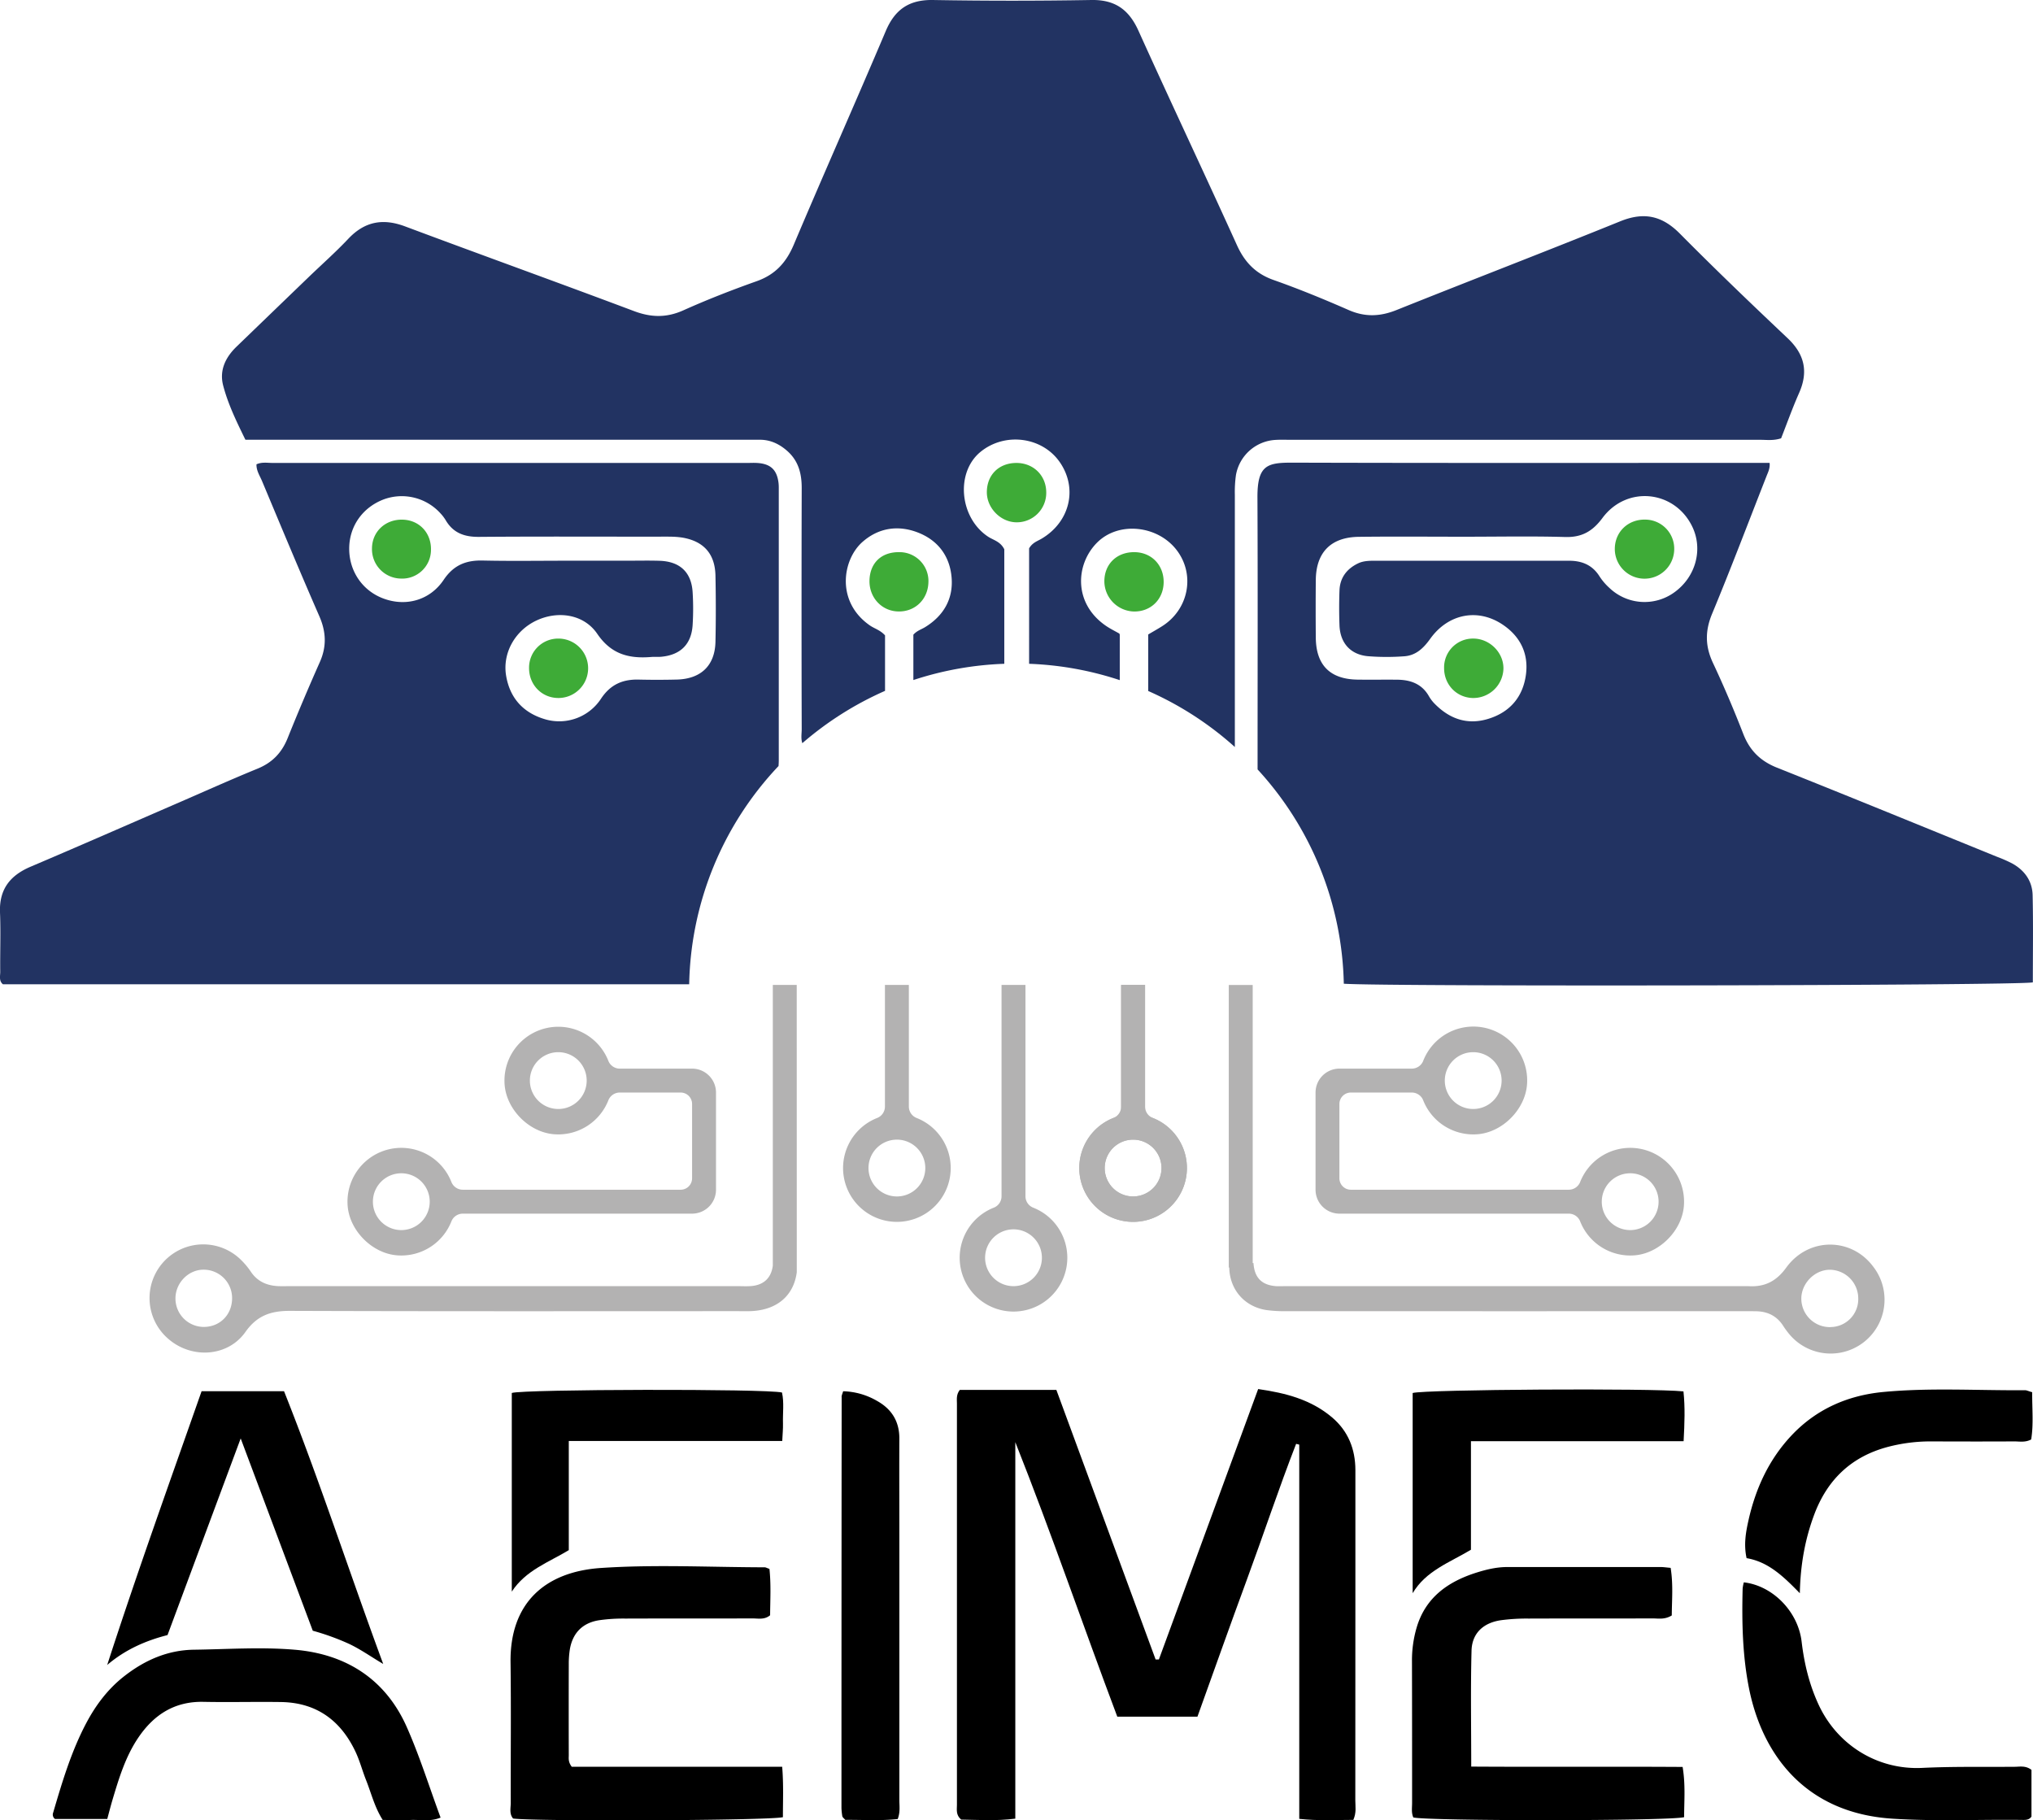 <svg xmlns="http://www.w3.org/2000/svg" viewBox="0 0 1359.89 1217.57"><defs><style>.cls-1{fill:#3eab37;}.cls-2{fill:#223362;}.cls-3{fill:#b3b2b2;}</style></defs><title>AEIMEC fullcolor</title><g id="Capa_2" data-name="Capa 2"><g id="Capa_1-2" data-name="Capa 1"><path d="M642,929.71h64.62L773,1110h2.19l66.4-180.88c18.67,2.66,35.54,7.14,49.49,19,10.75,9.13,15.52,21.19,15.55,35.17q0,34.26,0,68.51,0,76.25-.05,152.49c0,4,.86,8-1.32,13-11.61,0-23.58.72-36.18-.68V966.3l-2.09-.54c-11.7,30.07-21.84,60.73-33,91s-21.94,60.75-33,91.48H747.36c-22.91-60.84-44-122.63-68.21-183.6v251.83c-12.83,1.65-24.84.78-36.21.63-3.66-3.1-2.84-6.63-2.84-9.82q-.08-134.25,0-268.51C640.08,935.87,639.58,932.83,642,929.71Z"/><path d="M1117.51,1048.72c1.81,11.43.78,21.9.76,31.82-4.71,2.92-8.87,2-12.83,2-27.62.09-55.24,0-82.86.1a129.66,129.66,0,0,0-18.71,1.12c-11.75,1.75-19.25,8.76-19.55,20.39-.66,25.31-.2,50.65-.2,77.5,47.28.31,94.15-.09,141.4.23,2,12.12,1,23,1,33.6-9.91,2.65-172.29,2.61-181.15.17-1.4-3.16-.8-6.52-.81-9.79,0-31.66,0-63.32-.08-95a77.84,77.84,0,0,1,3-21.78c5.87-20.46,21-31.15,40.23-37.21,6.69-2.1,13.47-3.71,20.55-3.7q51.38,0,102.75,0C1112.79,1048.18,1114.6,1048.47,1117.51,1048.72Z"/><path d="M514.69,1049.42c1.12,10.56.51,20.77.44,31-3.77,3.17-8,2.1-11.83,2.12-28.37.09-56.75,0-85.12.1a113.62,113.62,0,0,0-17.6,1.14c-11,1.78-17.59,8.59-19.42,19.57a61.71,61.71,0,0,0-.7,9.9q-.09,30.38,0,60.77c0,2.15-.5,4.44,2,7.76H523.21c1,12.19.46,23,.49,33.7-8.56,2.3-166.75,2.92-180.48.9-2.69-3.13-1.56-7-1.57-10.53-.09-31.3.27-62.62-.14-93.92-.52-39.64,23-60.63,60.55-63.14,36.31-2.43,72.91-.5,109.39-.44C512.13,1048.32,512.81,1048.76,514.69,1049.42Z"/><path d="M256.33,1113c-7.83-4.6-14.88-9.66-22.75-13.4a163.38,163.38,0,0,0-24.36-8.83L161,962.15c-16.82,45.22-32.75,88-48.94,131.53-14.66,3.73-28.35,9.76-40.36,20,19.88-61.34,41.63-121.87,63.14-183.1H190C213.83,990.41,233.79,1052.05,256.33,1113Z"/><path d="M71.75,1216.7H36.81a3.59,3.59,0,0,1-1.25-4.23c6-20.46,12.09-40.88,22.1-59.84,6.42-12.14,14.59-23,25.5-31.49,13.68-10.69,29-17.43,46.57-17.67,22.44-.3,45-1.89,67.3,0,34.25,2.85,60.82,19.57,75.07,51.74,8.6,19.39,14.95,39.79,22.61,60.55-6.89,2.88-13.5,1.32-19.86,1.59s-12.46,0-18.84,0c-5.46-8.55-7.65-17.9-11.15-26.68-2.44-6.13-4.12-12.61-6.89-18.58-9.86-21.17-26.14-33.26-50-33.62-17.3-.26-34.61.22-51.9-.13-19.16-.38-33,8.46-43.41,23.73-8.61,12.63-13,27.06-17.32,41.5C74.1,1207.76,73,1212,71.75,1216.7Z"/><path d="M564,930.59a47.31,47.31,0,0,1,22.71,6.49c9.79,5.46,14.92,13.75,14.87,25.18-.1,21.33,0,42.67,0,64q0,88.85,0,177.67c0,4,.72,8.08-1.1,12.81-11.71,1.27-23.74.43-35,.55-1-1-1.26-1.22-1.49-1.51a2.26,2.26,0,0,1-.56-.91,43.64,43.64,0,0,1-.57-5.44q0-137.39.13-274.77C562.84,933.61,563.39,932.57,564,930.59Z"/><path d="M1358.87,1183.85v31.21c-1.42,2.21-3.69,2.29-5.87,2.26-29.09-.39-58.19,1.06-87.26-.84-59.11-3.85-87.12-44-95.74-86.84-4.45-22.09-4.91-44.58-4.33-67.06a25.77,25.77,0,0,1,.79-4.17c19.18,2.18,36.27,19.38,38.66,39.65,1.7,14.39,5,28.18,11,41.38,12.35,27.44,39.43,44.57,69.71,43.08,20.62-1,41.22-.57,61.83-.74C1351.2,1181.75,1355,1180.86,1358.87,1183.85Z"/><path d="M380.47,963.87v73c-13.38,8.1-28.82,13.45-38.13,27.74V931.73c7.94-2.53,170-2.87,180.74-.3,1.51,6.72.45,13.71.66,20.62.1,3.6-.28,7.21-.49,11.82Z"/><path d="M944.94,1065.67V931.76c8.11-2.4,160.65-3.33,181.14-1.07,1.14,10.57.75,21.35.1,33.31H983.93v72.6C969.66,1045.17,953.79,1050.65,944.94,1065.67Z"/><path d="M1359.35,931.23c-.1,10.86,1,21.39-.68,31.61-4.07,2.15-7.81,1.28-11.4,1.3-18.42.1-36.84.07-55.26,0a111.87,111.87,0,0,0-29.46,3.74c-24.27,6.53-40.25,21.87-49,45.21-6.1,16.34-9.22,33.24-9.63,52.61-10.91-11.2-21-21-35.61-23.47-2-9.11-.52-17.38,1.32-25.55,4.77-21.17,13.61-40.4,28.59-56.38,16.61-17.72,37.66-26.94,61.45-29.21,31.58-3,63.3-.93,95-1.19C1355.71,929.94,1356.75,930.5,1359.35,931.23Z"/><path class="cls-1" d="M581.61,388c.4-11.62,8.12-18.85,20-18.67A19.32,19.32,0,0,1,621,390c-.53,11.16-9.08,19.25-20.1,19C589.73,408.81,581.22,399.55,581.61,388Z"/><path class="cls-1" d="M699.84,329.36a19.69,19.69,0,0,1-20.29,20c-10.43-.31-19.45-9.64-19.44-20.1,0-11.42,7.79-19.34,19.25-19.59C691,309.39,699.81,317.88,699.84,329.36Z"/><path class="cls-1" d="M758.92,369.33c11.53.14,19.8,8.92,19.45,20.62-.35,11.22-8.83,19.32-20,19.07a20.32,20.32,0,0,1-19.65-19.85C738.57,377.42,746.93,369.19,758.92,369.33Z"/><path class="cls-1" d="M268.12,387a19.65,19.65,0,0,1-19.3-20c0-11.44,9.06-19.86,20.82-19.4,11.07.44,19,9.09,18.64,20.41A19.24,19.24,0,0,1,268.12,387Z"/><path class="cls-1" d="M353.89,446.73a19.45,19.45,0,0,1,19.34-19.59,19.87,19.87,0,0,1,.6,39.74C362.6,467.06,353.82,458.19,353.89,446.73Z"/><path class="cls-1" d="M1119.9,367.48a19.87,19.87,0,0,1-39.74-.55c.15-11.37,9.09-19.75,20.67-19.37A19.47,19.47,0,0,1,1119.9,367.48Z"/><path class="cls-1" d="M1005.66,447.22a20.18,20.18,0,0,1-20.76,19.66c-10.82-.43-19-9.1-18.93-20.12a19.27,19.27,0,0,1,19.29-19.63C996.29,427,1005.8,436.37,1005.66,447.22Z"/><path class="cls-2" d="M1359.64,598.75c-.22-9.47-5.4-16.66-13.75-21.24a95.31,95.31,0,0,0-10.08-4.43c-49-19.92-98-40-147.16-59.6-11.06-4.41-18.21-11.42-22.52-22.48-6.26-16.09-13-32-20.35-47.65-5.21-11.12-5.32-21.3-.55-32.79,12.68-30.53,24.38-61.47,36.48-92.25,1-2.57,2.37-5.07,2-8.69h-12.67c-102.38,0-204.76.15-307.14-.16-16.45,0-22.89,1.92-22.78,23.39.27,58.17.09,116.34.09,174.51v7.3A218.18,218.18,0,0,1,898.88,658c27.91,2,452.67,1.25,460.9-.91C1359.78,637.72,1360.09,618.23,1359.64,598.75ZM1120.05,396.16a34,34,0,0,1-43.6-3,39,39,0,0,1-6.44-7.51c-4.78-7.72-11.83-10.6-20.52-10.57-10.31,0-20.62,0-30.93,0H921.37c-4.43,0-8.94-.19-13,1.78-7.54,3.64-12.08,9.62-12.38,18.14-.28,7.72-.29,15.46,0,23.18.39,11.71,7.16,19.55,18.77,20.72A156.89,156.89,0,0,0,939,439c7.94-.43,13.07-5.28,17.65-11.67,12.1-16.92,31.93-20.64,48.48-9.55,11.73,7.86,17.34,19.21,15.63,33.05-1.88,15.17-10.68,25.65-25.57,30.09-13.65,4.08-25.36,0-35.22-9.88a24.65,24.65,0,0,1-4.07-5.21c-4.7-8.39-12.33-11.1-21.31-11.19-8.83-.08-17.67.07-26.51-.05-18.35-.25-27.75-9.67-27.93-28q-.18-19.32,0-38.64c.17-18.46,10.08-28.64,28.74-28.87,23.56-.29,47.12-.07,70.69-.07,22.45,0,44.93-.45,67.37.19,11.17.32,18.35-3.84,24.94-12.72,16.26-21.91,48.17-18.6,60,5.62C1139.33,367.32,1134.37,385.82,1120.05,396.16Z"/><path class="cls-2" d="M1195.75,226.21c-24.35-23-48.55-46.21-72.13-70-11.93-12-24-14.59-39.82-8.19-49.75,20.18-99.88,39.41-149.71,59.38-11,4.39-21,4.76-31.92,0-16.5-7.23-33.21-14.1-50.2-20.09-12.06-4.25-19.4-11.9-24.6-23.38-21.7-47.9-44.2-95.43-65.84-143.35C755.13,6.37,745.79-.27,730,0q-53,.92-106.11,0C608.07-.21,598.6,6.35,592.5,20.75,572.28,68.47,551.18,115.82,531,163.56c-5.09,12.06-12.42,20.13-24.88,24.54C489.5,194,473,200.43,456.94,207.65c-11.26,5-21.5,4.71-32.89.42-50.94-19.16-102.15-37.58-153.12-56.65-14.88-5.57-27.05-3.27-38,8.36-8.59,9.09-18,17.39-27,26.08q-23.87,23-47.69,46c-7.41,7.13-11.57,15.8-9,25.85,3.29,12.72,9.13,24.58,14.92,36.43H498.77c3.31,0,6.63,0,10,0,6.95.14,12.74,3,17.88,7.54,7.49,6.67,9.64,15.14,9.62,24.83q-.22,80.67,0,161.33c0,2.94-.64,6.08.42,9.27a219.23,219.23,0,0,1,55.32-35V425c-3.17-3.55-7.09-4.52-10.23-6.71-22.74-15.88-18.26-43.82-5-55.67,10.6-9.44,23.75-11.67,37.25-6.41s21.34,15.86,22.51,30.16-5.41,25.57-17.8,33.16c-2.41,1.48-5.3,2.26-7.78,5v30.34A218.62,218.62,0,0,1,671.78,444V367.41c-2.66-5.35-7.45-6.13-11-8.55-19.05-12.77-21.68-42.93-4.87-56.64,16.27-13.26,41.08-10.09,52.88,6.76,12.26,17.5,7,40-12,51.31-2.81,1.68-6.15,2.59-8.41,6.5V444a218.23,218.23,0,0,1,60.64,10.93V424.66c-.07-.28-.15-.57-.23-.84-2.85-1.64-6.18-3.24-9.18-5.32-21.86-15.14-20.08-41.26-5.73-55.59s40.27-11.52,53,4.78,8.42,39.69-9.36,51.06c-2.93,1.88-6,3.58-9.46,5.63V462.2A219,219,0,0,1,826,499.66V486.82q0-77.9,0-155.8a80.74,80.74,0,0,1,.73-13.21,28.46,28.46,0,0,1,26.81-23.58c3.31-.18,6.63-.05,9.95-.05q156.95,0,313.91,0c4.38,0,8.82.69,14-1,3.83-9.74,7.52-20.09,11.94-30.12C1209.75,248.75,1207.18,237,1195.75,226.21Z"/><path class="cls-2" d="M520.77,512.39c.09-1.33.16-2.54.16-3.75q0-90,0-180.06v-2.69a26.84,26.84,0,0,0-.16-2.83c-1.07-8.89-5.37-12.88-14.43-13.4-2.21-.13-4.42,0-6.63,0q-158.58,0-317.15,0c-3.62,0-7.36-.75-11,.91-.14,4.22,2.22,7.63,3.73,11.22,12.64,30.17,25.2,60.38,38.3,90.35,4.59,10.51,5,20.3.32,30.78q-11.19,25.17-21.48,50.75c-3.94,9.84-10.28,16.45-20.19,20.49-18.71,7.64-37.13,16-55.68,24-32,13.89-64,27.93-96.17,41.6C6.72,585.59-.6,594.86,0,610.29c.55,13.23,0,26.51.16,39.76,0,2.79-1,5.94,1.75,8.3H461A218.17,218.17,0,0,1,520.77,512.39Zm-93.53-57.82c-10.72-.26-18.84,3.25-25.15,12.68a33.42,33.42,0,0,1-36.77,14.06c-14.87-4.14-24.1-13.91-26.74-29.13s5.82-30.28,20.14-37.07,31.79-4.4,40.8,8.85c9.37,13.78,21.33,16.69,36.1,15.48,2.19-.18,4.43.06,6.62-.14,12.89-1.15,20.24-8.32,21.06-21.17a177,177,0,0,0,0-22.09c-.85-13.37-8.56-20.52-22.18-20.94-7.36-.23-14.74-.05-22.11-.05H379.22c-18.79,0-37.59.3-56.37-.12-11.23-.25-19.47,3.1-26.08,12.93-9.2,13.69-25.16,18-40,12.59-14.37-5.19-23.47-18.6-23.18-34.14.28-14.54,9-26.8,22.83-32.18a34.91,34.91,0,0,1,38.33,9.37,27.2,27.2,0,0,1,3.34,4.39c5,8.59,12.51,11.3,22.26,11.22,39.06-.32,78.12-.13,117.17-.13,3.69,0,7.37-.07,11,0a56.26,56.26,0,0,1,7.69.57c14.47,2.39,22.08,10.84,22.37,25.53s.32,29.47,0,44.2c-.35,15.91-9.72,24.88-25.93,25.27Q440,454.87,427.24,454.57Z"/><path class="cls-3" d="M532.94,660.44v-1.65h-16V846.55c-1.05,8.29-6.09,13-14.49,13.68-2.93.23-5.89.06-8.84.06H194.21c-2.58,0-5.16.06-7.74,0-7.78-.29-14.25-3-18.76-9.78a49,49,0,0,0-6.33-7.61A35.92,35.92,0,1,0,113.12,896c15.56,13.06,39.35,11.47,51-5,7.83-11.11,17.07-14.22,29.94-14.17,99.8.36,199.6.2,299.4.19,3.32,0,6.64.13,9.94-.08,16.76-1.06,27.55-10.53,29.57-25.95ZM136.37,887.56a19,19,0,0,1-19-18.81c-.14-10.33,8.33-19.28,18.43-19.47a19,19,0,0,1,19.44,18.35C155.61,878.9,147.45,887.53,136.37,887.56Z"/><path class="cls-3" d="M1252.59,846.69c-14.86-19.22-43.12-19-57.75,1.19-6.61,9.14-14.44,13.08-25.21,12.42-.37,0-.74,0-1.1,0H859.23c-1.84,0-3.69.09-5.52,0-9.67-.67-14.59-5.6-15.24-15.36v-.11h-.53v-186h-16v189h.32c0,.11,0,.22,0,.33.45,14.58,10.2,25.77,24.68,28.1a92.12,92.12,0,0,0,14.3.77q151.89.06,303.78,0c3.31,0,6.63,0,9.94.06,7.48.2,13.5,3.14,17.68,9.53a57.1,57.1,0,0,0,3.88,5.36,36,36,0,0,0,56.06-45.28Zm-28.16,41a19.1,19.1,0,0,1-19.5-18.37c-.38-10.55,8.78-20.07,19.2-20A19.23,19.23,0,0,1,1243,868.45,18.68,18.68,0,0,1,1224.43,887.65Z"/><path class="cls-3" d="M607.94,740.18V658.79h-16v81.39a8.2,8.2,0,0,1-5.21,7.62,36,36,0,1,0,26.42,0A8.21,8.21,0,0,1,607.94,740.18Zm-8,60.11a19,19,0,1,1,19-19A19,19,0,0,1,599.94,800.29Z"/><path class="cls-3" d="M765.94,746.19v-87.4h-16v87.4a36,36,0,1,0,16,0Zm-8,54.1a19,19,0,1,1,19-19A19,19,0,0,1,757.94,800.29Z"/><path class="cls-3" d="M765.94,740.18V658.79h-16v81.39a8.2,8.2,0,0,1-5.21,7.62,36,36,0,1,0,26.42,0A8.21,8.21,0,0,1,765.94,740.18Zm-8,60.11a19,19,0,1,1,19-19A19,19,0,0,1,757.94,800.29Z"/><path class="cls-3" d="M685.94,800.18V658.79h-16V800.18a8.2,8.2,0,0,1-5.21,7.62,36,36,0,1,0,26.42,0A8.21,8.21,0,0,1,685.94,800.18Zm-8,60.11a19,19,0,1,1,19-19A19,19,0,0,1,677.94,860.29Z"/><path class="cls-3" d="M1090.44,767.79A36,36,0,0,0,1057,790.58a8.21,8.21,0,0,1-7.62,5.21H903.6a7.66,7.66,0,0,1-7.66-7.66V738.44a7.65,7.65,0,0,1,7.66-7.65h40.74A8.2,8.2,0,0,1,952,736a36,36,0,0,0,36.44,22.67c16.66-1.33,31.8-16.65,33-33.33A36,36,0,0,0,952,709.58a8.21,8.21,0,0,1-7.62,5.21h-48.4a16,16,0,0,0-16,16h0v65h0a16,16,0,0,0,16,16h153.4A8.2,8.2,0,0,1,1057,817a36,36,0,0,0,36.44,22.67c16.66-1.33,31.8-16.65,32.95-33.33A36,36,0,0,0,1090.44,767.79Zm-105-64a19,19,0,1,1-19,19A19,19,0,0,1,985.44,703.79Zm105,119a19,19,0,1,1,19-19A19,19,0,0,1,1090.44,822.79Z"/><path class="cls-3" d="M232.53,806.34c1.15,16.68,16.3,32,33,33.33A36,36,0,0,0,301.93,817a8.2,8.2,0,0,1,7.62-5.21H462.94a16,16,0,0,0,16-16h0v-65h0a16,16,0,0,0-16-16H414.55a8.21,8.21,0,0,1-7.62-5.21,36,36,0,0,0-69.4,15.76c1.15,16.68,16.3,32,33,33.33A36,36,0,0,0,406.93,736a8.2,8.2,0,0,1,7.62-5.21h40.74a7.64,7.64,0,0,1,7.65,7.65v49.69a7.65,7.65,0,0,1-7.65,7.66H309.55a8.21,8.21,0,0,1-7.62-5.21,36,36,0,0,0-69.4,15.76Zm159.91-83.55a19,19,0,1,1-19-19A19,19,0,0,1,392.44,722.79Zm-143,81a19,19,0,1,1,19,19A19,19,0,0,1,249.44,803.79Z"/></g></g></svg>